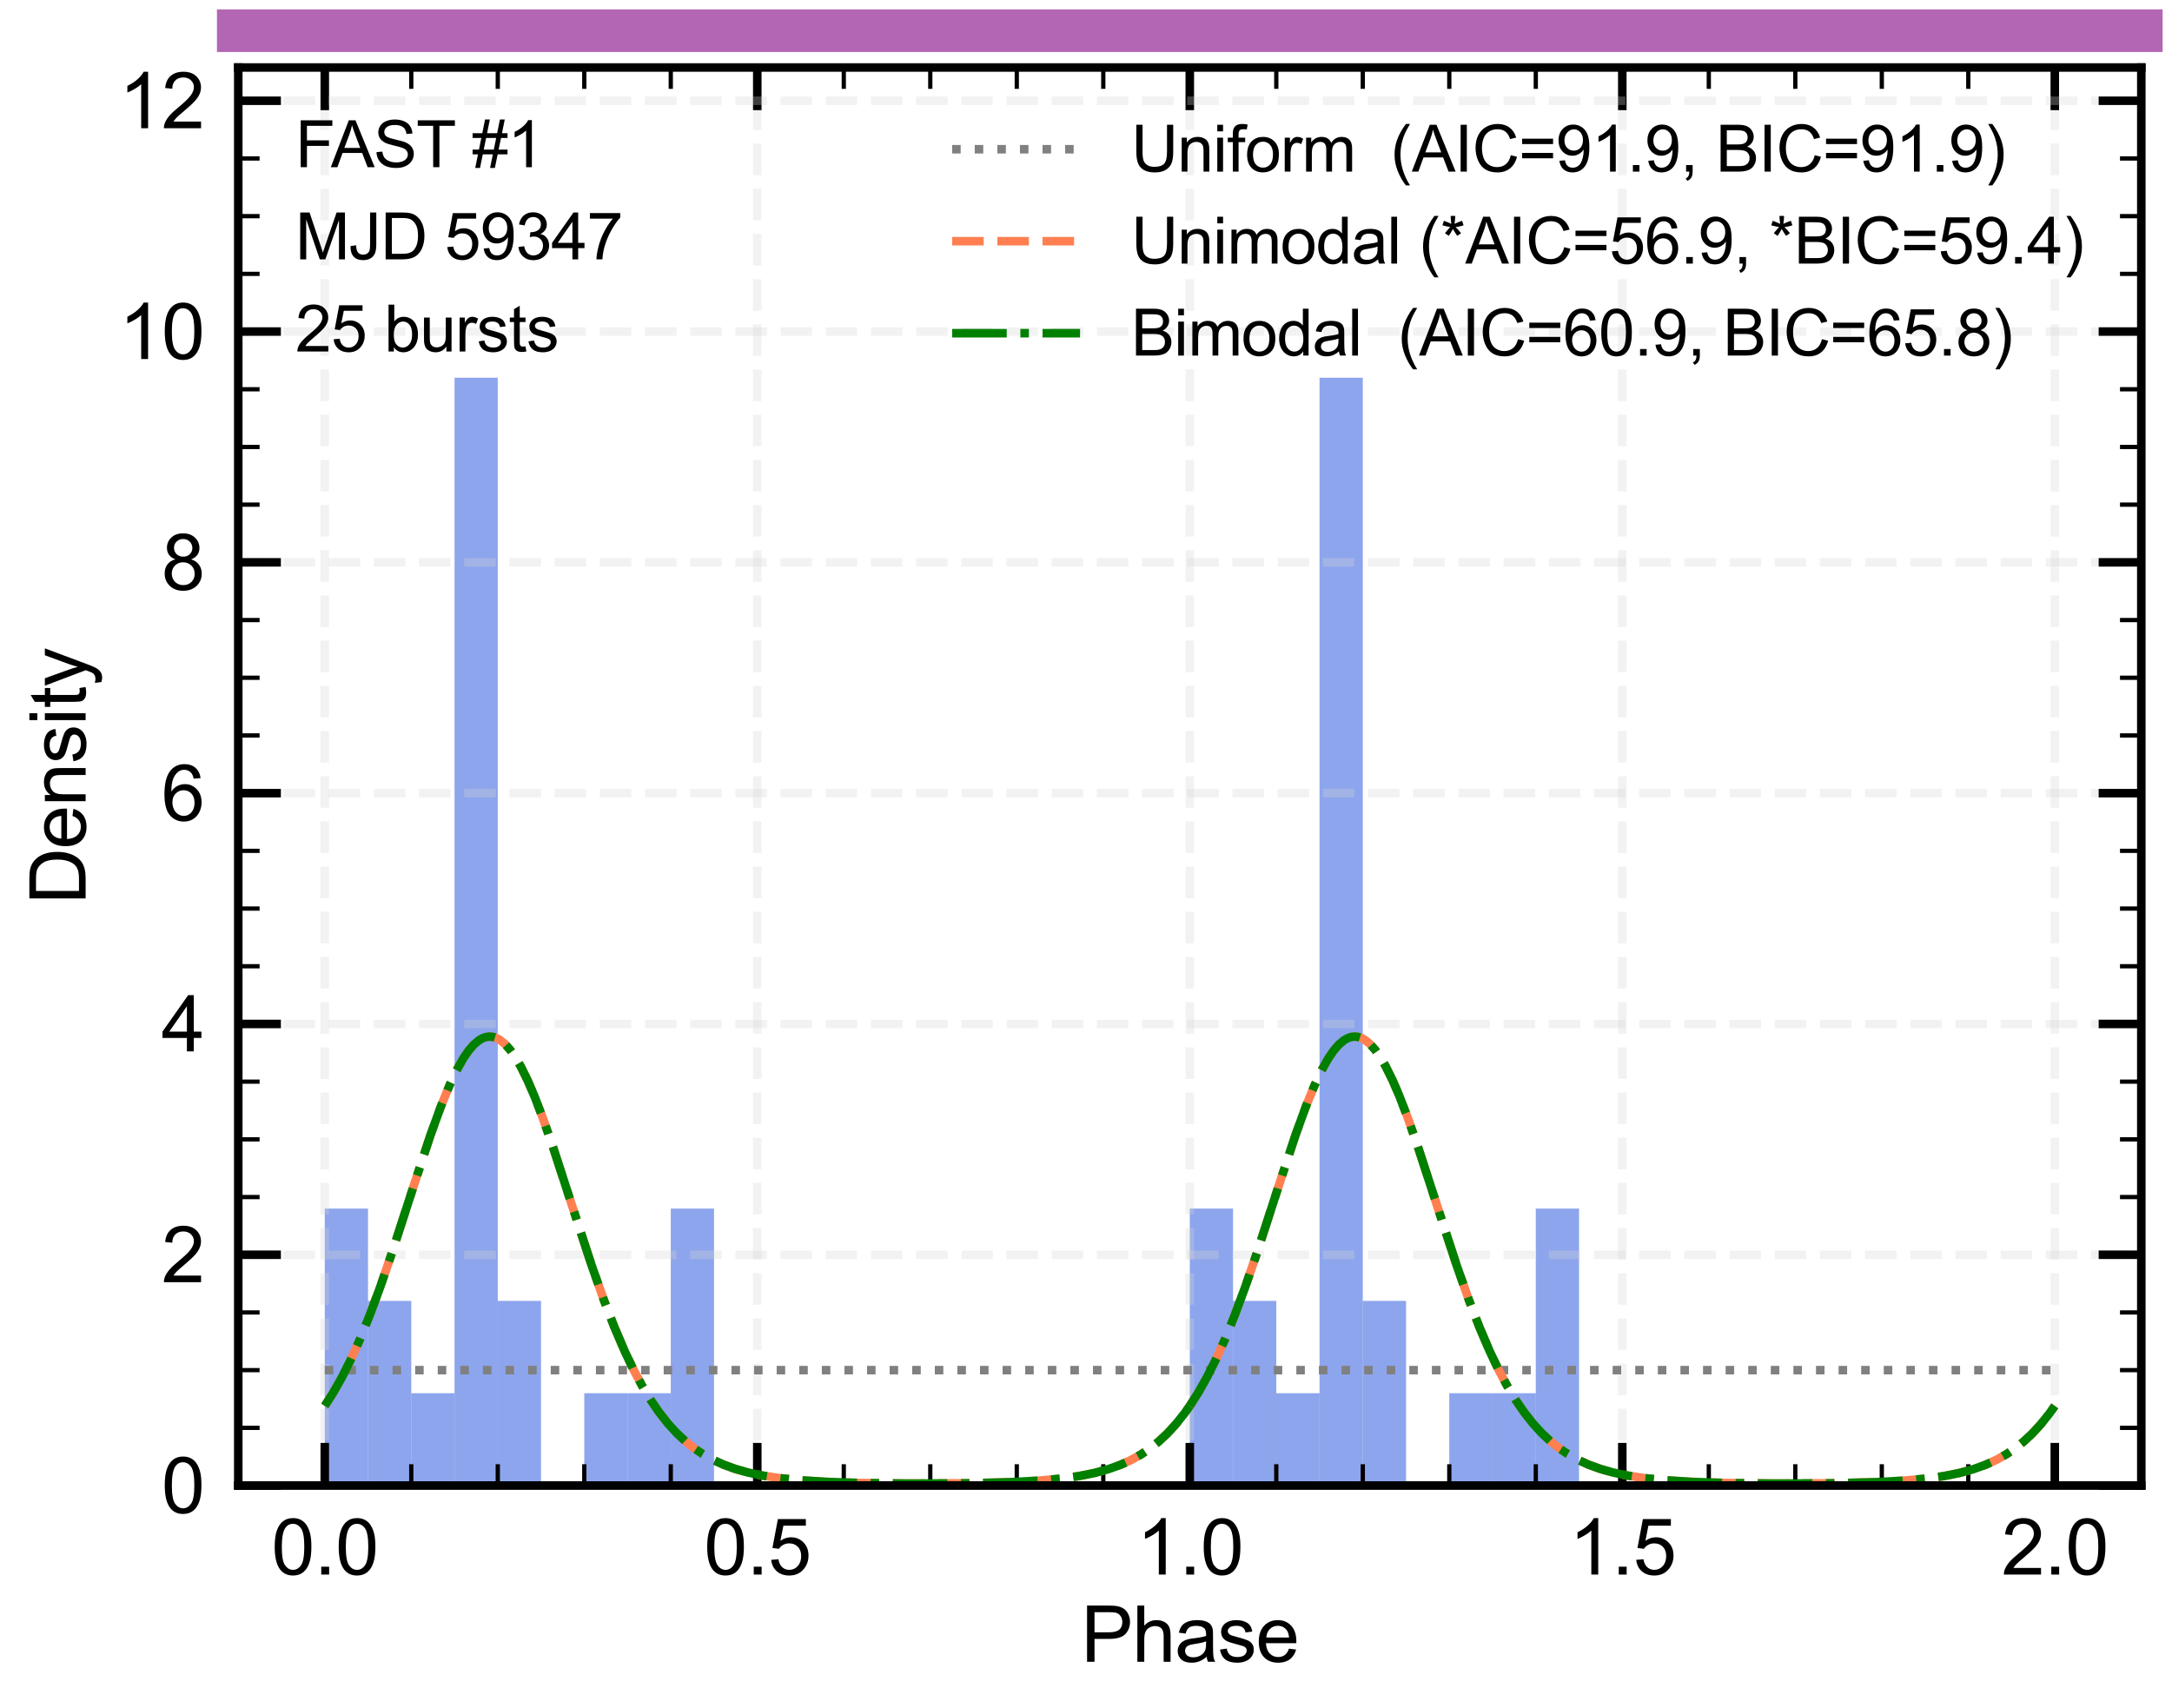 <?xml version="1.0" encoding="utf-8" standalone="no"?>
<!DOCTYPE svg PUBLIC "-//W3C//DTD SVG 1.1//EN"
  "http://www.w3.org/Graphics/SVG/1.1/DTD/svg11.dtd">
<svg xmlns:xlink="http://www.w3.org/1999/xlink" width="509.492pt" height="400.603pt" viewBox="0 0 509.492 400.603" xmlns="http://www.w3.org/2000/svg" version="1.1">
 <defs>
  <style type="text/css">*{stroke-linejoin: round; stroke-linecap: butt}</style>
 </defs>
 <g id="figure_1">
  <g id="patch_1">
   <path d="M 0 400.603 
L 509.492 400.603 
L 509.492 0 
L 0 0 
z
" style="fill: #ffffff"/>
  </g>
  <g id="axes_1">
   <g id="patch_2">
    <path d="M 55.892 348.48 
L 502.292 348.48 
L 502.292 15.84 
L 55.892 15.84 
z
" style="fill: #ffffff"/>
   </g>
   <g id="patch_3">
    <path d="M 76.183 348.48 
L 86.328 348.48 
L 86.328 283.511 
L 76.183 283.511 
z
" clip-path="url(#pc18c401901)" style="fill: #4169e1; opacity: 0.6"/>
   </g>
   <g id="patch_4">
    <path d="M 86.328 348.48 
L 96.474 348.48 
L 96.474 305.168 
L 86.328 305.168 
z
" clip-path="url(#pc18c401901)" style="fill: #4169e1; opacity: 0.6"/>
   </g>
   <g id="patch_5">
    <path d="M 96.474 348.48 
L 106.619 348.48 
L 106.619 326.824 
L 96.474 326.824 
z
" clip-path="url(#pc18c401901)" style="fill: #4169e1; opacity: 0.6"/>
   </g>
   <g id="patch_6">
    <path d="M 106.619 348.48 
L 116.765 348.48 
L 116.765 88.605 
L 106.619 88.605 
z
" clip-path="url(#pc18c401901)" style="fill: #4169e1; opacity: 0.6"/>
   </g>
   <g id="patch_7">
    <path d="M 116.765 348.48 
L 126.91 348.48 
L 126.91 305.168 
L 116.765 305.168 
z
" clip-path="url(#pc18c401901)" style="fill: #4169e1; opacity: 0.6"/>
   </g>
   <g id="patch_8">
    <path d="M 126.91 348.48 
L 137.056 348.48 
L 137.056 348.48 
L 126.91 348.48 
z
" clip-path="url(#pc18c401901)" style="fill: #4169e1; opacity: 0.6"/>
   </g>
   <g id="patch_9">
    <path d="M 137.056 348.48 
L 147.201 348.48 
L 147.201 326.824 
L 137.056 326.824 
z
" clip-path="url(#pc18c401901)" style="fill: #4169e1; opacity: 0.6"/>
   </g>
   <g id="patch_10">
    <path d="M 147.201 348.48 
L 157.346 348.48 
L 157.346 326.824 
L 147.201 326.824 
z
" clip-path="url(#pc18c401901)" style="fill: #4169e1; opacity: 0.6"/>
   </g>
   <g id="patch_11">
    <path d="M 157.346 348.48 
L 167.492 348.48 
L 167.492 283.511 
L 157.346 283.511 
z
" clip-path="url(#pc18c401901)" style="fill: #4169e1; opacity: 0.6"/>
   </g>
   <g id="patch_12">
    <path d="M 167.492 348.48 
L 177.637 348.48 
L 177.637 348.48 
L 167.492 348.48 
z
" clip-path="url(#pc18c401901)" style="fill: #4169e1; opacity: 0.6"/>
   </g>
   <g id="patch_13">
    <path d="M 177.637 348.48 
L 187.783 348.48 
L 187.783 348.48 
L 177.637 348.48 
z
" clip-path="url(#pc18c401901)" style="fill: #4169e1; opacity: 0.6"/>
   </g>
   <g id="patch_14">
    <path d="M 187.783 348.48 
L 197.928 348.48 
L 197.928 348.48 
L 187.783 348.48 
z
" clip-path="url(#pc18c401901)" style="fill: #4169e1; opacity: 0.6"/>
   </g>
   <g id="patch_15">
    <path d="M 197.928 348.48 
L 208.074 348.48 
L 208.074 348.48 
L 197.928 348.48 
z
" clip-path="url(#pc18c401901)" style="fill: #4169e1; opacity: 0.6"/>
   </g>
   <g id="patch_16">
    <path d="M 208.074 348.48 
L 218.219 348.48 
L 218.219 348.48 
L 208.074 348.48 
z
" clip-path="url(#pc18c401901)" style="fill: #4169e1; opacity: 0.6"/>
   </g>
   <g id="patch_17">
    <path d="M 218.219 348.48 
L 228.365 348.48 
L 228.365 348.48 
L 218.219 348.48 
z
" clip-path="url(#pc18c401901)" style="fill: #4169e1; opacity: 0.6"/>
   </g>
   <g id="patch_18">
    <path d="M 228.365 348.48 
L 238.51 348.48 
L 238.51 348.48 
L 228.365 348.48 
z
" clip-path="url(#pc18c401901)" style="fill: #4169e1; opacity: 0.6"/>
   </g>
   <g id="patch_19">
    <path d="M 238.51 348.48 
L 248.656 348.48 
L 248.656 348.48 
L 238.51 348.48 
z
" clip-path="url(#pc18c401901)" style="fill: #4169e1; opacity: 0.6"/>
   </g>
   <g id="patch_20">
    <path d="M 248.656 348.48 
L 258.801 348.48 
L 258.801 348.48 
L 248.656 348.48 
z
" clip-path="url(#pc18c401901)" style="fill: #4169e1; opacity: 0.6"/>
   </g>
   <g id="patch_21">
    <path d="M 258.801 348.48 
L 268.946 348.48 
L 268.946 348.48 
L 258.801 348.48 
z
" clip-path="url(#pc18c401901)" style="fill: #4169e1; opacity: 0.6"/>
   </g>
   <g id="patch_22">
    <path d="M 268.946 348.48 
L 279.092 348.48 
L 279.092 348.48 
L 268.946 348.48 
z
" clip-path="url(#pc18c401901)" style="fill: #4169e1; opacity: 0.6"/>
   </g>
   <g id="patch_23">
    <path d="M 279.092 348.48 
L 289.237 348.48 
L 289.237 283.511 
L 279.092 283.511 
z
" clip-path="url(#pc18c401901)" style="fill: #4169e1; opacity: 0.6"/>
   </g>
   <g id="patch_24">
    <path d="M 289.237 348.48 
L 299.383 348.48 
L 299.383 305.168 
L 289.237 305.168 
z
" clip-path="url(#pc18c401901)" style="fill: #4169e1; opacity: 0.6"/>
   </g>
   <g id="patch_25">
    <path d="M 299.383 348.48 
L 309.528 348.48 
L 309.528 326.824 
L 299.383 326.824 
z
" clip-path="url(#pc18c401901)" style="fill: #4169e1; opacity: 0.6"/>
   </g>
   <g id="patch_26">
    <path d="M 309.528 348.48 
L 319.674 348.48 
L 319.674 88.605 
L 309.528 88.605 
z
" clip-path="url(#pc18c401901)" style="fill: #4169e1; opacity: 0.6"/>
   </g>
   <g id="patch_27">
    <path d="M 319.674 348.48 
L 329.819 348.48 
L 329.819 305.168 
L 319.674 305.168 
z
" clip-path="url(#pc18c401901)" style="fill: #4169e1; opacity: 0.6"/>
   </g>
   <g id="patch_28">
    <path d="M 329.819 348.48 
L 339.965 348.48 
L 339.965 348.48 
L 329.819 348.48 
z
" clip-path="url(#pc18c401901)" style="fill: #4169e1; opacity: 0.6"/>
   </g>
   <g id="patch_29">
    <path d="M 339.965 348.48 
L 350.11 348.48 
L 350.11 326.824 
L 339.965 326.824 
z
" clip-path="url(#pc18c401901)" style="fill: #4169e1; opacity: 0.6"/>
   </g>
   <g id="patch_30">
    <path d="M 350.11 348.48 
L 360.256 348.48 
L 360.256 326.824 
L 350.11 326.824 
z
" clip-path="url(#pc18c401901)" style="fill: #4169e1; opacity: 0.6"/>
   </g>
   <g id="patch_31">
    <path d="M 360.256 348.48 
L 370.401 348.48 
L 370.401 283.511 
L 360.256 283.511 
z
" clip-path="url(#pc18c401901)" style="fill: #4169e1; opacity: 0.6"/>
   </g>
   <g id="patch_32">
    <path d="M 370.401 348.48 
L 380.546 348.48 
L 380.546 348.48 
L 370.401 348.48 
z
" clip-path="url(#pc18c401901)" style="fill: #4169e1; opacity: 0.6"/>
   </g>
   <g id="patch_33">
    <path d="M 380.546 348.48 
L 390.692 348.48 
L 390.692 348.48 
L 380.546 348.48 
z
" clip-path="url(#pc18c401901)" style="fill: #4169e1; opacity: 0.6"/>
   </g>
   <g id="patch_34">
    <path d="M 390.692 348.48 
L 400.837 348.48 
L 400.837 348.48 
L 390.692 348.48 
z
" clip-path="url(#pc18c401901)" style="fill: #4169e1; opacity: 0.6"/>
   </g>
   <g id="patch_35">
    <path d="M 400.837 348.48 
L 410.983 348.48 
L 410.983 348.48 
L 400.837 348.48 
z
" clip-path="url(#pc18c401901)" style="fill: #4169e1; opacity: 0.6"/>
   </g>
   <g id="patch_36">
    <path d="M 410.983 348.48 
L 421.128 348.48 
L 421.128 348.48 
L 410.983 348.48 
z
" clip-path="url(#pc18c401901)" style="fill: #4169e1; opacity: 0.6"/>
   </g>
   <g id="patch_37">
    <path d="M 421.128 348.48 
L 431.274 348.48 
L 431.274 348.48 
L 421.128 348.48 
z
" clip-path="url(#pc18c401901)" style="fill: #4169e1; opacity: 0.6"/>
   </g>
   <g id="patch_38">
    <path d="M 431.274 348.48 
L 441.419 348.48 
L 441.419 348.48 
L 431.274 348.48 
z
" clip-path="url(#pc18c401901)" style="fill: #4169e1; opacity: 0.6"/>
   </g>
   <g id="patch_39">
    <path d="M 441.419 348.48 
L 451.565 348.48 
L 451.565 348.48 
L 441.419 348.48 
z
" clip-path="url(#pc18c401901)" style="fill: #4169e1; opacity: 0.6"/>
   </g>
   <g id="patch_40">
    <path d="M 451.565 348.48 
L 461.71 348.48 
L 461.71 348.48 
L 451.565 348.48 
z
" clip-path="url(#pc18c401901)" style="fill: #4169e1; opacity: 0.6"/>
   </g>
   <g id="patch_41">
    <path d="M 461.71 348.48 
L 471.856 348.48 
L 471.856 348.48 
L 461.71 348.48 
z
" clip-path="url(#pc18c401901)" style="fill: #4169e1; opacity: 0.6"/>
   </g>
   <g id="patch_42">
    <path d="M 471.856 348.48 
L 482.001 348.48 
L 482.001 348.48 
L 471.856 348.48 
z
" clip-path="url(#pc18c401901)" style="fill: #4169e1; opacity: 0.6"/>
   </g>
   <g id="matplotlib.axis_1">
    <g id="xtick_1">
     <g id="line2d_1">
      <path d="M 76.183 348.48 
L 76.183 15.84 
" clip-path="url(#pc18c401901)" style="fill: none; stroke-dasharray: 7.4,3.2; stroke-dashoffset: 0; stroke: #d3d3d3; stroke-opacity: 0.3; stroke-width: 2"/>
     </g>
     <g id="line2d_2">
      <defs>
       <path id="m2f04db075c" d="M 0 0 
L 0 -10 
" style="stroke: #000000; stroke-width: 2"/>
      </defs>
      <g>
       <use xlink:href="#m2f04db075c" x="76.183" y="348.48" style="stroke: #000000; stroke-width: 2"/>
      </g>
     </g>
     <g id="line2d_3">
      <defs>
       <path id="mf1a4015c9d" d="M 0 0 
L 0 10 
" style="stroke: #000000; stroke-width: 2"/>
      </defs>
      <g>
       <use xlink:href="#mf1a4015c9d" x="76.183" y="15.84" style="stroke: #000000; stroke-width: 2"/>
      </g>
     </g>
     <g id="text_1">
      <!-- 0.0 -->
      <g transform="translate(63.673 369.364) scale(0.18 -0.18)">
       <defs>
        <path id="ArialMT-30" d="M 266 2259 
Q 266 3072 433 3567 
Q 600 4063 929 4331 
Q 1259 4600 1759 4600 
Q 2128 4600 2406 4451 
Q 2684 4303 2865 4023 
Q 3047 3744 3150 3342 
Q 3253 2941 3253 2259 
Q 3253 1453 3087 958 
Q 2922 463 2592 192 
Q 2263 -78 1759 -78 
Q 1097 -78 719 397 
Q 266 969 266 2259 
z
M 844 2259 
Q 844 1131 1108 757 
Q 1372 384 1759 384 
Q 2147 384 2411 759 
Q 2675 1134 2675 2259 
Q 2675 3391 2411 3762 
Q 2147 4134 1753 4134 
Q 1366 4134 1134 3806 
Q 844 3388 844 2259 
z
" transform="scale(0.016)"/>
        <path id="ArialMT-2e" d="M 581 0 
L 581 641 
L 1222 641 
L 1222 0 
L 581 0 
z
" transform="scale(0.016)"/>
       </defs>
       <use xlink:href="#ArialMT-30"/>
       <use xlink:href="#ArialMT-2e" x="55.615"/>
       <use xlink:href="#ArialMT-30" x="83.398"/>
      </g>
     </g>
    </g>
    <g id="xtick_2">
     <g id="line2d_4">
      <path d="M 177.637 348.48 
L 177.637 15.84 
" clip-path="url(#pc18c401901)" style="fill: none; stroke-dasharray: 7.4,3.2; stroke-dashoffset: 0; stroke: #d3d3d3; stroke-opacity: 0.3; stroke-width: 2"/>
     </g>
     <g id="line2d_5">
      <g>
       <use xlink:href="#m2f04db075c" x="177.637" y="348.48" style="stroke: #000000; stroke-width: 2"/>
      </g>
     </g>
     <g id="line2d_6">
      <g>
       <use xlink:href="#mf1a4015c9d" x="177.637" y="15.84" style="stroke: #000000; stroke-width: 2"/>
      </g>
     </g>
     <g id="text_2">
      <!-- 0.5 -->
      <g transform="translate(165.127 369.364) scale(0.18 -0.18)">
       <defs>
        <path id="ArialMT-35" d="M 266 1200 
L 856 1250 
Q 922 819 1161 601 
Q 1400 384 1738 384 
Q 2144 384 2425 690 
Q 2706 997 2706 1503 
Q 2706 1984 2436 2262 
Q 2166 2541 1728 2541 
Q 1456 2541 1237 2417 
Q 1019 2294 894 2097 
L 366 2166 
L 809 4519 
L 3088 4519 
L 3088 3981 
L 1259 3981 
L 1013 2750 
Q 1425 3038 1878 3038 
Q 2478 3038 2890 2622 
Q 3303 2206 3303 1553 
Q 3303 931 2941 478 
Q 2500 -78 1738 -78 
Q 1113 -78 717 272 
Q 322 622 266 1200 
z
" transform="scale(0.016)"/>
       </defs>
       <use xlink:href="#ArialMT-30"/>
       <use xlink:href="#ArialMT-2e" x="55.615"/>
       <use xlink:href="#ArialMT-35" x="83.398"/>
      </g>
     </g>
    </g>
    <g id="xtick_3">
     <g id="line2d_7">
      <path d="M 279.092 348.48 
L 279.092 15.84 
" clip-path="url(#pc18c401901)" style="fill: none; stroke-dasharray: 7.4,3.2; stroke-dashoffset: 0; stroke: #d3d3d3; stroke-opacity: 0.3; stroke-width: 2"/>
     </g>
     <g id="line2d_8">
      <g>
       <use xlink:href="#m2f04db075c" x="279.092" y="348.48" style="stroke: #000000; stroke-width: 2"/>
      </g>
     </g>
     <g id="line2d_9">
      <g>
       <use xlink:href="#mf1a4015c9d" x="279.092" y="15.84" style="stroke: #000000; stroke-width: 2"/>
      </g>
     </g>
     <g id="text_3">
      <!-- 1.0 -->
      <g transform="translate(266.582 369.364) scale(0.18 -0.18)">
       <defs>
        <path id="ArialMT-31" d="M 2384 0 
L 1822 0 
L 1822 3584 
Q 1619 3391 1289 3197 
Q 959 3003 697 2906 
L 697 3450 
Q 1169 3672 1522 3987 
Q 1875 4303 2022 4600 
L 2384 4600 
L 2384 0 
z
" transform="scale(0.016)"/>
       </defs>
       <use xlink:href="#ArialMT-31"/>
       <use xlink:href="#ArialMT-2e" x="55.615"/>
       <use xlink:href="#ArialMT-30" x="83.398"/>
      </g>
     </g>
    </g>
    <g id="xtick_4">
     <g id="line2d_10">
      <path d="M 380.546 348.48 
L 380.546 15.84 
" clip-path="url(#pc18c401901)" style="fill: none; stroke-dasharray: 7.4,3.2; stroke-dashoffset: 0; stroke: #d3d3d3; stroke-opacity: 0.3; stroke-width: 2"/>
     </g>
     <g id="line2d_11">
      <g>
       <use xlink:href="#m2f04db075c" x="380.546" y="348.48" style="stroke: #000000; stroke-width: 2"/>
      </g>
     </g>
     <g id="line2d_12">
      <g>
       <use xlink:href="#mf1a4015c9d" x="380.546" y="15.84" style="stroke: #000000; stroke-width: 2"/>
      </g>
     </g>
     <g id="text_4">
      <!-- 1.5 -->
      <g transform="translate(368.036 369.364) scale(0.18 -0.18)">
       <use xlink:href="#ArialMT-31"/>
       <use xlink:href="#ArialMT-2e" x="55.615"/>
       <use xlink:href="#ArialMT-35" x="83.398"/>
      </g>
     </g>
    </g>
    <g id="xtick_5">
     <g id="line2d_13">
      <path d="M 482.001 348.48 
L 482.001 15.84 
" clip-path="url(#pc18c401901)" style="fill: none; stroke-dasharray: 7.4,3.2; stroke-dashoffset: 0; stroke: #d3d3d3; stroke-opacity: 0.3; stroke-width: 2"/>
     </g>
     <g id="line2d_14">
      <g>
       <use xlink:href="#m2f04db075c" x="482.001" y="348.48" style="stroke: #000000; stroke-width: 2"/>
      </g>
     </g>
     <g id="line2d_15">
      <g>
       <use xlink:href="#mf1a4015c9d" x="482.001" y="15.84" style="stroke: #000000; stroke-width: 2"/>
      </g>
     </g>
     <g id="text_5">
      <!-- 2.0 -->
      <g transform="translate(469.491 369.364) scale(0.18 -0.18)">
       <defs>
        <path id="ArialMT-32" d="M 3222 541 
L 3222 0 
L 194 0 
Q 188 203 259 391 
Q 375 700 629 1000 
Q 884 1300 1366 1694 
Q 2113 2306 2375 2664 
Q 2638 3022 2638 3341 
Q 2638 3675 2398 3904 
Q 2159 4134 1775 4134 
Q 1369 4134 1125 3890 
Q 881 3647 878 3216 
L 300 3275 
Q 359 3922 746 4261 
Q 1134 4600 1788 4600 
Q 2447 4600 2831 4234 
Q 3216 3869 3216 3328 
Q 3216 3053 3103 2787 
Q 2991 2522 2730 2228 
Q 2469 1934 1863 1422 
Q 1356 997 1212 845 
Q 1069 694 975 541 
L 3222 541 
z
" transform="scale(0.016)"/>
       </defs>
       <use xlink:href="#ArialMT-32"/>
       <use xlink:href="#ArialMT-2e" x="55.615"/>
       <use xlink:href="#ArialMT-30" x="83.398"/>
      </g>
     </g>
    </g>
    <g id="xtick_6">
     <g id="line2d_16">
      <defs>
       <path id="md9e702b769" d="M 0 0 
L 0 -5 
" style="stroke: #000000"/>
      </defs>
      <g>
       <use xlink:href="#md9e702b769" x="55.892" y="348.48" style="stroke: #000000"/>
      </g>
     </g>
     <g id="line2d_17">
      <defs>
       <path id="md2f4b92b33" d="M 0 0 
L 0 5 
" style="stroke: #000000"/>
      </defs>
      <g>
       <use xlink:href="#md2f4b92b33" x="55.892" y="15.84" style="stroke: #000000"/>
      </g>
     </g>
    </g>
    <g id="xtick_7">
     <g id="line2d_18">
      <g>
       <use xlink:href="#md9e702b769" x="96.474" y="348.48" style="stroke: #000000"/>
      </g>
     </g>
     <g id="line2d_19">
      <g>
       <use xlink:href="#md2f4b92b33" x="96.474" y="15.84" style="stroke: #000000"/>
      </g>
     </g>
    </g>
    <g id="xtick_8">
     <g id="line2d_20">
      <g>
       <use xlink:href="#md9e702b769" x="116.765" y="348.48" style="stroke: #000000"/>
      </g>
     </g>
     <g id="line2d_21">
      <g>
       <use xlink:href="#md2f4b92b33" x="116.765" y="15.84" style="stroke: #000000"/>
      </g>
     </g>
    </g>
    <g id="xtick_9">
     <g id="line2d_22">
      <g>
       <use xlink:href="#md9e702b769" x="137.056" y="348.48" style="stroke: #000000"/>
      </g>
     </g>
     <g id="line2d_23">
      <g>
       <use xlink:href="#md2f4b92b33" x="137.056" y="15.84" style="stroke: #000000"/>
      </g>
     </g>
    </g>
    <g id="xtick_10">
     <g id="line2d_24">
      <g>
       <use xlink:href="#md9e702b769" x="157.346" y="348.48" style="stroke: #000000"/>
      </g>
     </g>
     <g id="line2d_25">
      <g>
       <use xlink:href="#md2f4b92b33" x="157.346" y="15.84" style="stroke: #000000"/>
      </g>
     </g>
    </g>
    <g id="xtick_11">
     <g id="line2d_26">
      <g>
       <use xlink:href="#md9e702b769" x="197.928" y="348.48" style="stroke: #000000"/>
      </g>
     </g>
     <g id="line2d_27">
      <g>
       <use xlink:href="#md2f4b92b33" x="197.928" y="15.84" style="stroke: #000000"/>
      </g>
     </g>
    </g>
    <g id="xtick_12">
     <g id="line2d_28">
      <g>
       <use xlink:href="#md9e702b769" x="218.219" y="348.48" style="stroke: #000000"/>
      </g>
     </g>
     <g id="line2d_29">
      <g>
       <use xlink:href="#md2f4b92b33" x="218.219" y="15.84" style="stroke: #000000"/>
      </g>
     </g>
    </g>
    <g id="xtick_13">
     <g id="line2d_30">
      <g>
       <use xlink:href="#md9e702b769" x="238.51" y="348.48" style="stroke: #000000"/>
      </g>
     </g>
     <g id="line2d_31">
      <g>
       <use xlink:href="#md2f4b92b33" x="238.51" y="15.84" style="stroke: #000000"/>
      </g>
     </g>
    </g>
    <g id="xtick_14">
     <g id="line2d_32">
      <g>
       <use xlink:href="#md9e702b769" x="258.801" y="348.48" style="stroke: #000000"/>
      </g>
     </g>
     <g id="line2d_33">
      <g>
       <use xlink:href="#md2f4b92b33" x="258.801" y="15.84" style="stroke: #000000"/>
      </g>
     </g>
    </g>
    <g id="xtick_15">
     <g id="line2d_34">
      <g>
       <use xlink:href="#md9e702b769" x="299.383" y="348.48" style="stroke: #000000"/>
      </g>
     </g>
     <g id="line2d_35">
      <g>
       <use xlink:href="#md2f4b92b33" x="299.383" y="15.84" style="stroke: #000000"/>
      </g>
     </g>
    </g>
    <g id="xtick_16">
     <g id="line2d_36">
      <g>
       <use xlink:href="#md9e702b769" x="319.674" y="348.48" style="stroke: #000000"/>
      </g>
     </g>
     <g id="line2d_37">
      <g>
       <use xlink:href="#md2f4b92b33" x="319.674" y="15.84" style="stroke: #000000"/>
      </g>
     </g>
    </g>
    <g id="xtick_17">
     <g id="line2d_38">
      <g>
       <use xlink:href="#md9e702b769" x="339.965" y="348.48" style="stroke: #000000"/>
      </g>
     </g>
     <g id="line2d_39">
      <g>
       <use xlink:href="#md2f4b92b33" x="339.965" y="15.84" style="stroke: #000000"/>
      </g>
     </g>
    </g>
    <g id="xtick_18">
     <g id="line2d_40">
      <g>
       <use xlink:href="#md9e702b769" x="360.256" y="348.48" style="stroke: #000000"/>
      </g>
     </g>
     <g id="line2d_41">
      <g>
       <use xlink:href="#md2f4b92b33" x="360.256" y="15.84" style="stroke: #000000"/>
      </g>
     </g>
    </g>
    <g id="xtick_19">
     <g id="line2d_42">
      <g>
       <use xlink:href="#md9e702b769" x="400.837" y="348.48" style="stroke: #000000"/>
      </g>
     </g>
     <g id="line2d_43">
      <g>
       <use xlink:href="#md2f4b92b33" x="400.837" y="15.84" style="stroke: #000000"/>
      </g>
     </g>
    </g>
    <g id="xtick_20">
     <g id="line2d_44">
      <g>
       <use xlink:href="#md9e702b769" x="421.128" y="348.48" style="stroke: #000000"/>
      </g>
     </g>
     <g id="line2d_45">
      <g>
       <use xlink:href="#md2f4b92b33" x="421.128" y="15.84" style="stroke: #000000"/>
      </g>
     </g>
    </g>
    <g id="xtick_21">
     <g id="line2d_46">
      <g>
       <use xlink:href="#md9e702b769" x="441.419" y="348.48" style="stroke: #000000"/>
      </g>
     </g>
     <g id="line2d_47">
      <g>
       <use xlink:href="#md2f4b92b33" x="441.419" y="15.84" style="stroke: #000000"/>
      </g>
     </g>
    </g>
    <g id="xtick_22">
     <g id="line2d_48">
      <g>
       <use xlink:href="#md9e702b769" x="461.71" y="348.48" style="stroke: #000000"/>
      </g>
     </g>
     <g id="line2d_49">
      <g>
       <use xlink:href="#md2f4b92b33" x="461.71" y="15.84" style="stroke: #000000"/>
      </g>
     </g>
    </g>
    <g id="xtick_23">
     <g id="line2d_50">
      <g>
       <use xlink:href="#md9e702b769" x="502.292" y="348.48" style="stroke: #000000"/>
      </g>
     </g>
     <g id="line2d_51">
      <g>
       <use xlink:href="#md2f4b92b33" x="502.292" y="15.84" style="stroke: #000000"/>
      </g>
     </g>
    </g>
    <g id="text_6">
     <!-- Phase -->
     <g transform="translate(253.574 389.826) scale(0.18 -0.18)">
      <defs>
       <path id="ArialMT-50" d="M 494 0 
L 494 4581 
L 2222 4581 
Q 2678 4581 2919 4538 
Q 3256 4481 3484 4323 
Q 3713 4166 3852 3881 
Q 3991 3597 3991 3256 
Q 3991 2672 3619 2267 
Q 3247 1863 2275 1863 
L 1100 1863 
L 1100 0 
L 494 0 
z
M 1100 2403 
L 2284 2403 
Q 2872 2403 3119 2622 
Q 3366 2841 3366 3238 
Q 3366 3525 3220 3729 
Q 3075 3934 2838 4000 
Q 2684 4041 2272 4041 
L 1100 4041 
L 1100 2403 
z
" transform="scale(0.016)"/>
       <path id="ArialMT-68" d="M 422 0 
L 422 4581 
L 984 4581 
L 984 2938 
Q 1378 3394 1978 3394 
Q 2347 3394 2619 3248 
Q 2891 3103 3008 2847 
Q 3125 2591 3125 2103 
L 3125 0 
L 2563 0 
L 2563 2103 
Q 2563 2525 2380 2717 
Q 2197 2909 1863 2909 
Q 1613 2909 1392 2779 
Q 1172 2650 1078 2428 
Q 984 2206 984 1816 
L 984 0 
L 422 0 
z
" transform="scale(0.016)"/>
       <path id="ArialMT-61" d="M 2588 409 
Q 2275 144 1986 34 
Q 1697 -75 1366 -75 
Q 819 -75 525 192 
Q 231 459 231 875 
Q 231 1119 342 1320 
Q 453 1522 633 1644 
Q 813 1766 1038 1828 
Q 1203 1872 1538 1913 
Q 2219 1994 2541 2106 
Q 2544 2222 2544 2253 
Q 2544 2597 2384 2738 
Q 2169 2928 1744 2928 
Q 1347 2928 1158 2789 
Q 969 2650 878 2297 
L 328 2372 
Q 403 2725 575 2942 
Q 747 3159 1072 3276 
Q 1397 3394 1825 3394 
Q 2250 3394 2515 3294 
Q 2781 3194 2906 3042 
Q 3031 2891 3081 2659 
Q 3109 2516 3109 2141 
L 3109 1391 
Q 3109 606 3145 398 
Q 3181 191 3288 0 
L 2700 0 
Q 2613 175 2588 409 
z
M 2541 1666 
Q 2234 1541 1622 1453 
Q 1275 1403 1131 1340 
Q 988 1278 909 1158 
Q 831 1038 831 891 
Q 831 666 1001 516 
Q 1172 366 1500 366 
Q 1825 366 2078 508 
Q 2331 650 2450 897 
Q 2541 1088 2541 1459 
L 2541 1666 
z
" transform="scale(0.016)"/>
       <path id="ArialMT-73" d="M 197 991 
L 753 1078 
Q 800 744 1014 566 
Q 1228 388 1613 388 
Q 2000 388 2187 545 
Q 2375 703 2375 916 
Q 2375 1106 2209 1216 
Q 2094 1291 1634 1406 
Q 1016 1563 777 1677 
Q 538 1791 414 1992 
Q 291 2194 291 2438 
Q 291 2659 392 2848 
Q 494 3038 669 3163 
Q 800 3259 1026 3326 
Q 1253 3394 1513 3394 
Q 1903 3394 2198 3281 
Q 2494 3169 2634 2976 
Q 2775 2784 2828 2463 
L 2278 2388 
Q 2241 2644 2061 2787 
Q 1881 2931 1553 2931 
Q 1166 2931 1000 2803 
Q 834 2675 834 2503 
Q 834 2394 903 2306 
Q 972 2216 1119 2156 
Q 1203 2125 1616 2013 
Q 2213 1853 2448 1751 
Q 2684 1650 2818 1456 
Q 2953 1263 2953 975 
Q 2953 694 2789 445 
Q 2625 197 2315 61 
Q 2006 -75 1616 -75 
Q 969 -75 630 194 
Q 291 463 197 991 
z
" transform="scale(0.016)"/>
       <path id="ArialMT-65" d="M 2694 1069 
L 3275 997 
Q 3138 488 2766 206 
Q 2394 -75 1816 -75 
Q 1088 -75 661 373 
Q 234 822 234 1631 
Q 234 2469 665 2931 
Q 1097 3394 1784 3394 
Q 2450 3394 2872 2941 
Q 3294 2488 3294 1666 
Q 3294 1616 3291 1516 
L 816 1516 
Q 847 969 1125 678 
Q 1403 388 1819 388 
Q 2128 388 2347 550 
Q 2566 713 2694 1069 
z
M 847 1978 
L 2700 1978 
Q 2663 2397 2488 2606 
Q 2219 2931 1791 2931 
Q 1403 2931 1139 2672 
Q 875 2413 847 1978 
z
" transform="scale(0.016)"/>
      </defs>
      <use xlink:href="#ArialMT-50"/>
      <use xlink:href="#ArialMT-68" x="66.699"/>
      <use xlink:href="#ArialMT-61" x="122.314"/>
      <use xlink:href="#ArialMT-73" x="177.93"/>
      <use xlink:href="#ArialMT-65" x="227.93"/>
     </g>
    </g>
   </g>
   <g id="matplotlib.axis_2">
    <g id="ytick_1">
     <g id="line2d_52">
      <path d="M 55.892 348.48 
L 502.292 348.48 
" clip-path="url(#pc18c401901)" style="fill: none; stroke-dasharray: 7.4,3.2; stroke-dashoffset: 0; stroke: #d3d3d3; stroke-opacity: 0.3; stroke-width: 2"/>
     </g>
     <g id="line2d_53">
      <defs>
       <path id="m66dfceb77e" d="M 0 0 
L 10 0 
" style="stroke: #000000; stroke-width: 2"/>
      </defs>
      <g>
       <use xlink:href="#m66dfceb77e" x="55.892" y="348.48" style="stroke: #000000; stroke-width: 2"/>
      </g>
     </g>
     <g id="line2d_54">
      <defs>
       <path id="m2e61c8930c" d="M 0 0 
L -10 0 
" style="stroke: #000000; stroke-width: 2"/>
      </defs>
      <g>
       <use xlink:href="#m2e61c8930c" x="502.292" y="348.48" style="stroke: #000000; stroke-width: 2"/>
      </g>
     </g>
     <g id="text_7">
      <!-- 0 -->
      <g transform="translate(37.882 354.922) scale(0.18 -0.18)">
       <use xlink:href="#ArialMT-30"/>
      </g>
     </g>
    </g>
    <g id="ytick_2">
     <g id="line2d_55">
      <path d="M 55.892 294.339 
L 502.292 294.339 
" clip-path="url(#pc18c401901)" style="fill: none; stroke-dasharray: 7.4,3.2; stroke-dashoffset: 0; stroke: #d3d3d3; stroke-opacity: 0.3; stroke-width: 2"/>
     </g>
     <g id="line2d_56">
      <g>
       <use xlink:href="#m66dfceb77e" x="55.892" y="294.339" style="stroke: #000000; stroke-width: 2"/>
      </g>
     </g>
     <g id="line2d_57">
      <g>
       <use xlink:href="#m2e61c8930c" x="502.292" y="294.339" style="stroke: #000000; stroke-width: 2"/>
      </g>
     </g>
     <g id="text_8">
      <!-- 2 -->
      <g transform="translate(37.882 300.781) scale(0.18 -0.18)">
       <use xlink:href="#ArialMT-32"/>
      </g>
     </g>
    </g>
    <g id="ytick_3">
     <g id="line2d_58">
      <path d="M 55.892 240.199 
L 502.292 240.199 
" clip-path="url(#pc18c401901)" style="fill: none; stroke-dasharray: 7.4,3.2; stroke-dashoffset: 0; stroke: #d3d3d3; stroke-opacity: 0.3; stroke-width: 2"/>
     </g>
     <g id="line2d_59">
      <g>
       <use xlink:href="#m66dfceb77e" x="55.892" y="240.199" style="stroke: #000000; stroke-width: 2"/>
      </g>
     </g>
     <g id="line2d_60">
      <g>
       <use xlink:href="#m2e61c8930c" x="502.292" y="240.199" style="stroke: #000000; stroke-width: 2"/>
      </g>
     </g>
     <g id="text_9">
      <!-- 4 -->
      <g transform="translate(37.882 246.641) scale(0.18 -0.18)">
       <defs>
        <path id="ArialMT-34" d="M 2069 0 
L 2069 1097 
L 81 1097 
L 81 1613 
L 2172 4581 
L 2631 4581 
L 2631 1613 
L 3250 1613 
L 3250 1097 
L 2631 1097 
L 2631 0 
L 2069 0 
z
M 2069 1613 
L 2069 3678 
L 634 1613 
L 2069 1613 
z
" transform="scale(0.016)"/>
       </defs>
       <use xlink:href="#ArialMT-34"/>
      </g>
     </g>
    </g>
    <g id="ytick_4">
     <g id="line2d_61">
      <path d="M 55.892 186.058 
L 502.292 186.058 
" clip-path="url(#pc18c401901)" style="fill: none; stroke-dasharray: 7.4,3.2; stroke-dashoffset: 0; stroke: #d3d3d3; stroke-opacity: 0.3; stroke-width: 2"/>
     </g>
     <g id="line2d_62">
      <g>
       <use xlink:href="#m66dfceb77e" x="55.892" y="186.058" style="stroke: #000000; stroke-width: 2"/>
      </g>
     </g>
     <g id="line2d_63">
      <g>
       <use xlink:href="#m2e61c8930c" x="502.292" y="186.058" style="stroke: #000000; stroke-width: 2"/>
      </g>
     </g>
     <g id="text_10">
      <!-- 6 -->
      <g transform="translate(37.882 192.5) scale(0.18 -0.18)">
       <defs>
        <path id="ArialMT-36" d="M 3184 3459 
L 2625 3416 
Q 2550 3747 2413 3897 
Q 2184 4138 1850 4138 
Q 1581 4138 1378 3988 
Q 1113 3794 959 3422 
Q 806 3050 800 2363 
Q 1003 2672 1297 2822 
Q 1591 2972 1913 2972 
Q 2475 2972 2870 2558 
Q 3266 2144 3266 1488 
Q 3266 1056 3080 686 
Q 2894 316 2569 119 
Q 2244 -78 1831 -78 
Q 1128 -78 684 439 
Q 241 956 241 2144 
Q 241 3472 731 4075 
Q 1159 4600 1884 4600 
Q 2425 4600 2770 4297 
Q 3116 3994 3184 3459 
z
M 888 1484 
Q 888 1194 1011 928 
Q 1134 663 1356 523 
Q 1578 384 1822 384 
Q 2178 384 2434 671 
Q 2691 959 2691 1453 
Q 2691 1928 2437 2201 
Q 2184 2475 1800 2475 
Q 1419 2475 1153 2201 
Q 888 1928 888 1484 
z
" transform="scale(0.016)"/>
       </defs>
       <use xlink:href="#ArialMT-36"/>
      </g>
     </g>
    </g>
    <g id="ytick_5">
     <g id="line2d_64">
      <path d="M 55.892 131.917 
L 502.292 131.917 
" clip-path="url(#pc18c401901)" style="fill: none; stroke-dasharray: 7.4,3.2; stroke-dashoffset: 0; stroke: #d3d3d3; stroke-opacity: 0.3; stroke-width: 2"/>
     </g>
     <g id="line2d_65">
      <g>
       <use xlink:href="#m66dfceb77e" x="55.892" y="131.917" style="stroke: #000000; stroke-width: 2"/>
      </g>
     </g>
     <g id="line2d_66">
      <g>
       <use xlink:href="#m2e61c8930c" x="502.292" y="131.917" style="stroke: #000000; stroke-width: 2"/>
      </g>
     </g>
     <g id="text_11">
      <!-- 8 -->
      <g transform="translate(37.882 138.36) scale(0.18 -0.18)">
       <defs>
        <path id="ArialMT-38" d="M 1131 2484 
Q 781 2613 612 2850 
Q 444 3088 444 3419 
Q 444 3919 803 4259 
Q 1163 4600 1759 4600 
Q 2359 4600 2725 4251 
Q 3091 3903 3091 3403 
Q 3091 3084 2923 2848 
Q 2756 2613 2416 2484 
Q 2838 2347 3058 2040 
Q 3278 1734 3278 1309 
Q 3278 722 2862 322 
Q 2447 -78 1769 -78 
Q 1091 -78 675 323 
Q 259 725 259 1325 
Q 259 1772 486 2073 
Q 713 2375 1131 2484 
z
M 1019 3438 
Q 1019 3113 1228 2906 
Q 1438 2700 1772 2700 
Q 2097 2700 2305 2904 
Q 2513 3109 2513 3406 
Q 2513 3716 2298 3927 
Q 2084 4138 1766 4138 
Q 1444 4138 1231 3931 
Q 1019 3725 1019 3438 
z
M 838 1322 
Q 838 1081 952 856 
Q 1066 631 1291 507 
Q 1516 384 1775 384 
Q 2178 384 2440 643 
Q 2703 903 2703 1303 
Q 2703 1709 2433 1975 
Q 2163 2241 1756 2241 
Q 1359 2241 1098 1978 
Q 838 1716 838 1322 
z
" transform="scale(0.016)"/>
       </defs>
       <use xlink:href="#ArialMT-38"/>
      </g>
     </g>
    </g>
    <g id="ytick_6">
     <g id="line2d_67">
      <path d="M 55.892 77.777 
L 502.292 77.777 
" clip-path="url(#pc18c401901)" style="fill: none; stroke-dasharray: 7.4,3.2; stroke-dashoffset: 0; stroke: #d3d3d3; stroke-opacity: 0.3; stroke-width: 2"/>
     </g>
     <g id="line2d_68">
      <g>
       <use xlink:href="#m66dfceb77e" x="55.892" y="77.777" style="stroke: #000000; stroke-width: 2"/>
      </g>
     </g>
     <g id="line2d_69">
      <g>
       <use xlink:href="#m2e61c8930c" x="502.292" y="77.777" style="stroke: #000000; stroke-width: 2"/>
      </g>
     </g>
     <g id="text_12">
      <!-- 10 -->
      <g transform="translate(27.872 84.219) scale(0.18 -0.18)">
       <use xlink:href="#ArialMT-31"/>
       <use xlink:href="#ArialMT-30" x="55.615"/>
      </g>
     </g>
    </g>
    <g id="ytick_7">
     <g id="line2d_70">
      <path d="M 55.892 23.636 
L 502.292 23.636 
" clip-path="url(#pc18c401901)" style="fill: none; stroke-dasharray: 7.4,3.2; stroke-dashoffset: 0; stroke: #d3d3d3; stroke-opacity: 0.3; stroke-width: 2"/>
     </g>
     <g id="line2d_71">
      <g>
       <use xlink:href="#m66dfceb77e" x="55.892" y="23.636" style="stroke: #000000; stroke-width: 2"/>
      </g>
     </g>
     <g id="line2d_72">
      <g>
       <use xlink:href="#m2e61c8930c" x="502.292" y="23.636" style="stroke: #000000; stroke-width: 2"/>
      </g>
     </g>
     <g id="text_13">
      <!-- 12 -->
      <g transform="translate(27.872 30.078) scale(0.18 -0.18)">
       <use xlink:href="#ArialMT-31"/>
       <use xlink:href="#ArialMT-32" x="55.615"/>
      </g>
     </g>
    </g>
    <g id="ytick_8">
     <g id="line2d_73">
      <defs>
       <path id="m75ef7ab999" d="M 0 0 
L 5 0 
" style="stroke: #000000"/>
      </defs>
      <g>
       <use xlink:href="#m75ef7ab999" x="55.892" y="334.945" style="stroke: #000000"/>
      </g>
     </g>
     <g id="line2d_74">
      <defs>
       <path id="mb071c365a5" d="M 0 0 
L -5 0 
" style="stroke: #000000"/>
      </defs>
      <g>
       <use xlink:href="#mb071c365a5" x="502.292" y="334.945" style="stroke: #000000"/>
      </g>
     </g>
    </g>
    <g id="ytick_9">
     <g id="line2d_75">
      <g>
       <use xlink:href="#m75ef7ab999" x="55.892" y="321.41" style="stroke: #000000"/>
      </g>
     </g>
     <g id="line2d_76">
      <g>
       <use xlink:href="#mb071c365a5" x="502.292" y="321.41" style="stroke: #000000"/>
      </g>
     </g>
    </g>
    <g id="ytick_10">
     <g id="line2d_77">
      <g>
       <use xlink:href="#m75ef7ab999" x="55.892" y="307.875" style="stroke: #000000"/>
      </g>
     </g>
     <g id="line2d_78">
      <g>
       <use xlink:href="#mb071c365a5" x="502.292" y="307.875" style="stroke: #000000"/>
      </g>
     </g>
    </g>
    <g id="ytick_11">
     <g id="line2d_79">
      <g>
       <use xlink:href="#m75ef7ab999" x="55.892" y="280.804" style="stroke: #000000"/>
      </g>
     </g>
     <g id="line2d_80">
      <g>
       <use xlink:href="#mb071c365a5" x="502.292" y="280.804" style="stroke: #000000"/>
      </g>
     </g>
    </g>
    <g id="ytick_12">
     <g id="line2d_81">
      <g>
       <use xlink:href="#m75ef7ab999" x="55.892" y="267.269" style="stroke: #000000"/>
      </g>
     </g>
     <g id="line2d_82">
      <g>
       <use xlink:href="#mb071c365a5" x="502.292" y="267.269" style="stroke: #000000"/>
      </g>
     </g>
    </g>
    <g id="ytick_13">
     <g id="line2d_83">
      <g>
       <use xlink:href="#m75ef7ab999" x="55.892" y="253.734" style="stroke: #000000"/>
      </g>
     </g>
     <g id="line2d_84">
      <g>
       <use xlink:href="#mb071c365a5" x="502.292" y="253.734" style="stroke: #000000"/>
      </g>
     </g>
    </g>
    <g id="ytick_14">
     <g id="line2d_85">
      <g>
       <use xlink:href="#m75ef7ab999" x="55.892" y="226.664" style="stroke: #000000"/>
      </g>
     </g>
     <g id="line2d_86">
      <g>
       <use xlink:href="#mb071c365a5" x="502.292" y="226.664" style="stroke: #000000"/>
      </g>
     </g>
    </g>
    <g id="ytick_15">
     <g id="line2d_87">
      <g>
       <use xlink:href="#m75ef7ab999" x="55.892" y="213.128" style="stroke: #000000"/>
      </g>
     </g>
     <g id="line2d_88">
      <g>
       <use xlink:href="#mb071c365a5" x="502.292" y="213.128" style="stroke: #000000"/>
      </g>
     </g>
    </g>
    <g id="ytick_16">
     <g id="line2d_89">
      <g>
       <use xlink:href="#m75ef7ab999" x="55.892" y="199.593" style="stroke: #000000"/>
      </g>
     </g>
     <g id="line2d_90">
      <g>
       <use xlink:href="#mb071c365a5" x="502.292" y="199.593" style="stroke: #000000"/>
      </g>
     </g>
    </g>
    <g id="ytick_17">
     <g id="line2d_91">
      <g>
       <use xlink:href="#m75ef7ab999" x="55.892" y="172.523" style="stroke: #000000"/>
      </g>
     </g>
     <g id="line2d_92">
      <g>
       <use xlink:href="#mb071c365a5" x="502.292" y="172.523" style="stroke: #000000"/>
      </g>
     </g>
    </g>
    <g id="ytick_18">
     <g id="line2d_93">
      <g>
       <use xlink:href="#m75ef7ab999" x="55.892" y="158.988" style="stroke: #000000"/>
      </g>
     </g>
     <g id="line2d_94">
      <g>
       <use xlink:href="#mb071c365a5" x="502.292" y="158.988" style="stroke: #000000"/>
      </g>
     </g>
    </g>
    <g id="ytick_19">
     <g id="line2d_95">
      <g>
       <use xlink:href="#m75ef7ab999" x="55.892" y="145.453" style="stroke: #000000"/>
      </g>
     </g>
     <g id="line2d_96">
      <g>
       <use xlink:href="#mb071c365a5" x="502.292" y="145.453" style="stroke: #000000"/>
      </g>
     </g>
    </g>
    <g id="ytick_20">
     <g id="line2d_97">
      <g>
       <use xlink:href="#m75ef7ab999" x="55.892" y="118.382" style="stroke: #000000"/>
      </g>
     </g>
     <g id="line2d_98">
      <g>
       <use xlink:href="#mb071c365a5" x="502.292" y="118.382" style="stroke: #000000"/>
      </g>
     </g>
    </g>
    <g id="ytick_21">
     <g id="line2d_99">
      <g>
       <use xlink:href="#m75ef7ab999" x="55.892" y="104.847" style="stroke: #000000"/>
      </g>
     </g>
     <g id="line2d_100">
      <g>
       <use xlink:href="#mb071c365a5" x="502.292" y="104.847" style="stroke: #000000"/>
      </g>
     </g>
    </g>
    <g id="ytick_22">
     <g id="line2d_101">
      <g>
       <use xlink:href="#m75ef7ab999" x="55.892" y="91.312" style="stroke: #000000"/>
      </g>
     </g>
     <g id="line2d_102">
      <g>
       <use xlink:href="#mb071c365a5" x="502.292" y="91.312" style="stroke: #000000"/>
      </g>
     </g>
    </g>
    <g id="ytick_23">
     <g id="line2d_103">
      <g>
       <use xlink:href="#m75ef7ab999" x="55.892" y="64.242" style="stroke: #000000"/>
      </g>
     </g>
     <g id="line2d_104">
      <g>
       <use xlink:href="#mb071c365a5" x="502.292" y="64.242" style="stroke: #000000"/>
      </g>
     </g>
    </g>
    <g id="ytick_24">
     <g id="line2d_105">
      <g>
       <use xlink:href="#m75ef7ab999" x="55.892" y="50.707" style="stroke: #000000"/>
      </g>
     </g>
     <g id="line2d_106">
      <g>
       <use xlink:href="#mb071c365a5" x="502.292" y="50.707" style="stroke: #000000"/>
      </g>
     </g>
    </g>
    <g id="ytick_25">
     <g id="line2d_107">
      <g>
       <use xlink:href="#m75ef7ab999" x="55.892" y="37.171" style="stroke: #000000"/>
      </g>
     </g>
     <g id="line2d_108">
      <g>
       <use xlink:href="#mb071c365a5" x="502.292" y="37.171" style="stroke: #000000"/>
      </g>
     </g>
    </g>
    <g id="text_14">
     <!-- Density -->
     <g transform="translate(20.084 212.169) rotate(-90) scale(0.18 -0.18)">
      <defs>
       <path id="ArialMT-44" d="M 494 0 
L 494 4581 
L 2072 4581 
Q 2606 4581 2888 4516 
Q 3281 4425 3559 4188 
Q 3922 3881 4101 3404 
Q 4281 2928 4281 2316 
Q 4281 1794 4159 1391 
Q 4038 988 3847 723 
Q 3656 459 3429 307 
Q 3203 156 2883 78 
Q 2563 0 2147 0 
L 494 0 
z
M 1100 541 
L 2078 541 
Q 2531 541 2789 625 
Q 3047 709 3200 863 
Q 3416 1078 3536 1442 
Q 3656 1806 3656 2325 
Q 3656 3044 3420 3430 
Q 3184 3816 2847 3947 
Q 2603 4041 2063 4041 
L 1100 4041 
L 1100 541 
z
" transform="scale(0.016)"/>
       <path id="ArialMT-6e" d="M 422 0 
L 422 3319 
L 928 3319 
L 928 2847 
Q 1294 3394 1984 3394 
Q 2284 3394 2536 3286 
Q 2788 3178 2913 3003 
Q 3038 2828 3088 2588 
Q 3119 2431 3119 2041 
L 3119 0 
L 2556 0 
L 2556 2019 
Q 2556 2363 2490 2533 
Q 2425 2703 2258 2804 
Q 2091 2906 1866 2906 
Q 1506 2906 1245 2678 
Q 984 2450 984 1813 
L 984 0 
L 422 0 
z
" transform="scale(0.016)"/>
       <path id="ArialMT-69" d="M 425 3934 
L 425 4581 
L 988 4581 
L 988 3934 
L 425 3934 
z
M 425 0 
L 425 3319 
L 988 3319 
L 988 0 
L 425 0 
z
" transform="scale(0.016)"/>
       <path id="ArialMT-74" d="M 1650 503 
L 1731 6 
Q 1494 -44 1306 -44 
Q 1000 -44 831 53 
Q 663 150 594 308 
Q 525 466 525 972 
L 525 2881 
L 113 2881 
L 113 3319 
L 525 3319 
L 525 4141 
L 1084 4478 
L 1084 3319 
L 1650 3319 
L 1650 2881 
L 1084 2881 
L 1084 941 
Q 1084 700 1114 631 
Q 1144 563 1211 522 
Q 1278 481 1403 481 
Q 1497 481 1650 503 
z
" transform="scale(0.016)"/>
       <path id="ArialMT-79" d="M 397 -1278 
L 334 -750 
Q 519 -800 656 -800 
Q 844 -800 956 -737 
Q 1069 -675 1141 -563 
Q 1194 -478 1313 -144 
Q 1328 -97 1363 -6 
L 103 3319 
L 709 3319 
L 1400 1397 
Q 1534 1031 1641 628 
Q 1738 1016 1872 1384 
L 2581 3319 
L 3144 3319 
L 1881 -56 
Q 1678 -603 1566 -809 
Q 1416 -1088 1222 -1217 
Q 1028 -1347 759 -1347 
Q 597 -1347 397 -1278 
z
" transform="scale(0.016)"/>
      </defs>
      <use xlink:href="#ArialMT-44"/>
      <use xlink:href="#ArialMT-65" x="72.217"/>
      <use xlink:href="#ArialMT-6e" x="127.832"/>
      <use xlink:href="#ArialMT-73" x="183.447"/>
      <use xlink:href="#ArialMT-69" x="233.447"/>
      <use xlink:href="#ArialMT-74" x="255.664"/>
      <use xlink:href="#ArialMT-79" x="283.447"/>
     </g>
    </g>
   </g>
   <g id="line2d_109">
    <path d="M 76.183 321.41 
L 482.001 321.41 
" clip-path="url(#pc18c401901)" style="fill: none; stroke-dasharray: 2,3.3; stroke-dashoffset: 0; stroke: #808080; stroke-width: 2"/>
   </g>
   <g id="line2d_110">
    <path d="M 76.183 329.797 
L 78.216 326.611 
L 80.249 322.998 
L 82.282 318.942 
L 84.315 314.435 
L 86.755 308.446 
L 89.195 301.874 
L 92.041 293.592 
L 96.921 278.538 
L 100.987 266.242 
L 103.427 259.526 
L 105.46 254.561 
L 107.087 251.116 
L 108.713 248.218 
L 109.933 246.443 
L 111.153 245.034 
L 112.373 244.01 
L 113.186 243.547 
L 114 243.263 
L 114.813 243.161 
L 115.626 243.24 
L 116.439 243.5 
L 117.253 243.94 
L 118.472 244.931 
L 119.692 246.308 
L 120.912 248.053 
L 122.132 250.143 
L 123.759 253.424 
L 125.385 257.203 
L 127.418 262.509 
L 129.858 269.516 
L 133.924 282.011 
L 138.804 296.904 
L 141.65 304.946 
L 144.09 311.261 
L 146.53 316.963 
L 148.563 321.223 
L 150.596 325.035 
L 152.629 328.411 
L 154.663 331.373 
L 156.696 333.95 
L 158.729 336.175 
L 160.762 338.082 
L 162.795 339.709 
L 164.828 341.087 
L 167.268 342.461 
L 169.708 343.575 
L 172.554 344.607 
L 175.401 345.408 
L 178.654 346.104 
L 182.72 346.73 
L 187.6 347.231 
L 193.699 347.614 
L 201.832 347.883 
L 213.218 348.018 
L 226.636 347.956 
L 236.802 347.706 
L 243.715 347.333 
L 249.001 346.842 
L 253.067 346.266 
L 256.727 345.531 
L 259.98 344.64 
L 262.827 343.617 
L 265.266 342.513 
L 267.706 341.152 
L 269.739 339.785 
L 271.773 338.173 
L 273.806 336.28 
L 275.839 334.072 
L 277.872 331.514 
L 279.092 329.797 
L 279.092 329.797 
" clip-path="url(#pc18c401901)" style="fill: none; stroke-dasharray: 7.4,3.2; stroke-dashoffset: 0; stroke: #ff7f50; stroke-width: 2"/>
   </g>
   <g id="line2d_111">
    <path d="M 279.092 329.797 
L 281.125 326.611 
L 283.158 322.998 
L 285.191 318.942 
L 287.225 314.435 
L 289.664 308.446 
L 292.104 301.874 
L 294.951 293.592 
L 299.83 278.538 
L 303.896 266.242 
L 306.336 259.526 
L 308.369 254.561 
L 309.996 251.116 
L 311.622 248.218 
L 312.842 246.443 
L 314.062 245.034 
L 315.282 244.01 
L 316.095 243.547 
L 316.909 243.263 
L 317.722 243.161 
L 318.535 243.24 
L 319.348 243.5 
L 320.162 243.94 
L 321.382 244.931 
L 322.601 246.308 
L 323.821 248.053 
L 325.041 250.143 
L 326.668 253.424 
L 328.294 257.203 
L 330.327 262.509 
L 332.767 269.516 
L 336.834 282.011 
L 341.713 296.904 
L 344.56 304.946 
L 346.999 311.261 
L 349.439 316.963 
L 351.472 321.223 
L 353.505 325.035 
L 355.539 328.411 
L 357.572 331.373 
L 359.605 333.95 
L 361.638 336.175 
L 363.671 338.082 
L 365.704 339.709 
L 367.738 341.087 
L 370.177 342.461 
L 372.617 343.575 
L 375.464 344.607 
L 378.31 345.408 
L 381.563 346.104 
L 385.629 346.73 
L 390.509 347.231 
L 396.608 347.614 
L 404.741 347.883 
L 416.127 348.018 
L 429.546 347.956 
L 439.711 347.706 
L 446.624 347.333 
L 451.91 346.842 
L 455.977 346.266 
L 459.636 345.531 
L 462.889 344.64 
L 465.736 343.617 
L 468.175 342.513 
L 470.615 341.152 
L 472.648 339.785 
L 474.682 338.173 
L 476.715 336.28 
L 478.748 334.072 
L 480.781 331.514 
L 482.001 329.797 
L 482.001 329.797 
" clip-path="url(#pc18c401901)" style="fill: none; stroke-dasharray: 7.4,3.2; stroke-dashoffset: 0; stroke: #ff7f50; stroke-width: 2"/>
   </g>
   <g id="line2d_112">
    <path d="M 76.183 329.797 
L 78.216 326.611 
L 80.249 322.998 
L 82.282 318.941 
L 84.315 314.435 
L 86.755 308.446 
L 89.195 301.873 
L 92.041 293.592 
L 96.921 278.537 
L 100.987 266.242 
L 103.427 259.526 
L 105.46 254.561 
L 107.087 251.116 
L 108.713 248.218 
L 109.933 246.443 
L 111.153 245.034 
L 112.373 244.01 
L 113.186 243.547 
L 114 243.263 
L 114.813 243.161 
L 115.626 243.24 
L 116.439 243.5 
L 117.253 243.94 
L 118.472 244.931 
L 119.692 246.308 
L 120.912 248.053 
L 122.132 250.143 
L 123.759 253.424 
L 125.385 257.203 
L 127.418 262.509 
L 129.858 269.516 
L 133.924 282.012 
L 138.804 296.905 
L 141.65 304.947 
L 144.09 311.261 
L 146.53 316.963 
L 148.563 321.223 
L 150.596 325.035 
L 152.629 328.411 
L 154.663 331.373 
L 156.696 333.95 
L 158.729 336.175 
L 160.762 338.082 
L 162.795 339.709 
L 164.828 341.087 
L 167.268 342.461 
L 169.708 343.575 
L 172.554 344.607 
L 175.401 345.408 
L 178.654 346.104 
L 182.72 346.73 
L 187.6 347.231 
L 193.699 347.614 
L 201.832 347.883 
L 213.218 348.018 
L 226.636 347.956 
L 236.802 347.706 
L 243.715 347.333 
L 249.001 346.842 
L 253.067 346.266 
L 256.727 345.531 
L 259.98 344.64 
L 262.827 343.617 
L 265.266 342.513 
L 267.706 341.152 
L 269.739 339.785 
L 271.773 338.172 
L 273.806 336.28 
L 275.839 334.072 
L 277.872 331.514 
L 279.092 329.797 
L 279.092 329.797 
" clip-path="url(#pc18c401901)" style="fill: none; stroke-dasharray: 12.8,3.2,2,3.2; stroke-dashoffset: 0; stroke: #008000; stroke-width: 2"/>
   </g>
   <g id="line2d_113">
    <path d="M 279.092 329.797 
L 281.125 326.611 
L 283.158 322.998 
L 285.191 318.941 
L 287.225 314.435 
L 289.664 308.446 
L 292.104 301.873 
L 294.951 293.592 
L 299.83 278.537 
L 303.896 266.242 
L 306.336 259.526 
L 308.369 254.561 
L 309.996 251.116 
L 311.622 248.218 
L 312.842 246.443 
L 314.062 245.034 
L 315.282 244.01 
L 316.095 243.547 
L 316.909 243.263 
L 317.722 243.161 
L 318.535 243.24 
L 319.348 243.5 
L 320.162 243.94 
L 321.382 244.931 
L 322.601 246.308 
L 323.821 248.053 
L 325.041 250.143 
L 326.668 253.424 
L 328.294 257.203 
L 330.327 262.509 
L 332.767 269.516 
L 336.834 282.012 
L 341.713 296.905 
L 344.56 304.947 
L 346.999 311.261 
L 349.439 316.963 
L 351.472 321.223 
L 353.505 325.035 
L 355.539 328.411 
L 357.572 331.373 
L 359.605 333.95 
L 361.638 336.175 
L 363.671 338.082 
L 365.704 339.709 
L 367.738 341.087 
L 370.177 342.461 
L 372.617 343.575 
L 375.464 344.607 
L 378.31 345.408 
L 381.563 346.104 
L 385.629 346.73 
L 390.509 347.231 
L 396.608 347.614 
L 404.741 347.883 
L 416.127 348.018 
L 429.546 347.956 
L 439.711 347.706 
L 446.624 347.333 
L 451.91 346.842 
L 455.977 346.266 
L 459.636 345.531 
L 462.889 344.64 
L 465.736 343.617 
L 468.175 342.513 
L 470.615 341.152 
L 472.648 339.785 
L 474.682 338.172 
L 476.715 336.28 
L 478.748 334.072 
L 480.781 331.514 
L 482.001 329.797 
L 482.001 329.797 
" clip-path="url(#pc18c401901)" style="fill: none; stroke-dasharray: 12.8,3.2,2,3.2; stroke-dashoffset: 0; stroke: #008000; stroke-width: 2"/>
   </g>
   <g id="patch_43">
    <path d="M 55.892 348.48 
L 55.892 15.84 
" style="fill: none; stroke: #000000; stroke-width: 2; stroke-linejoin: miter; stroke-linecap: square"/>
   </g>
   <g id="patch_44">
    <path d="M 502.292 348.48 
L 502.292 15.84 
" style="fill: none; stroke: #000000; stroke-width: 2; stroke-linejoin: miter; stroke-linecap: square"/>
   </g>
   <g id="patch_45">
    <path d="M 55.892 348.48 
L 502.292 348.48 
" style="fill: none; stroke: #000000; stroke-width: 2; stroke-linejoin: miter; stroke-linecap: square"/>
   </g>
   <g id="patch_46">
    <path d="M 55.892 15.84 
L 502.292 15.84 
" style="fill: none; stroke: #000000; stroke-width: 2; stroke-linejoin: miter; stroke-linecap: square"/>
   </g>
   <g id="text_15">
    <!-- FAST #1 -->
    <g transform="translate(69.284 39.217) scale(0.15 -0.15)">
     <defs>
      <path id="ArialMT-46" d="M 525 0 
L 525 4581 
L 3616 4581 
L 3616 4041 
L 1131 4041 
L 1131 2622 
L 3281 2622 
L 3281 2081 
L 1131 2081 
L 1131 0 
L 525 0 
z
" transform="scale(0.016)"/>
      <path id="ArialMT-41" d="M -9 0 
L 1750 4581 
L 2403 4581 
L 4278 0 
L 3588 0 
L 3053 1388 
L 1138 1388 
L 634 0 
L -9 0 
z
M 1313 1881 
L 2866 1881 
L 2388 3150 
Q 2169 3728 2063 4100 
Q 1975 3659 1816 3225 
L 1313 1881 
z
" transform="scale(0.016)"/>
      <path id="ArialMT-53" d="M 288 1472 
L 859 1522 
Q 900 1178 1048 958 
Q 1197 738 1509 602 
Q 1822 466 2213 466 
Q 2559 466 2825 569 
Q 3091 672 3220 851 
Q 3350 1031 3350 1244 
Q 3350 1459 3225 1620 
Q 3100 1781 2813 1891 
Q 2628 1963 1997 2114 
Q 1366 2266 1113 2400 
Q 784 2572 623 2826 
Q 463 3081 463 3397 
Q 463 3744 659 4045 
Q 856 4347 1234 4503 
Q 1613 4659 2075 4659 
Q 2584 4659 2973 4495 
Q 3363 4331 3572 4012 
Q 3781 3694 3797 3291 
L 3216 3247 
Q 3169 3681 2898 3903 
Q 2628 4125 2100 4125 
Q 1550 4125 1298 3923 
Q 1047 3722 1047 3438 
Q 1047 3191 1225 3031 
Q 1400 2872 2139 2705 
Q 2878 2538 3153 2413 
Q 3553 2228 3743 1945 
Q 3934 1663 3934 1294 
Q 3934 928 3725 604 
Q 3516 281 3123 101 
Q 2731 -78 2241 -78 
Q 1619 -78 1198 103 
Q 778 284 539 648 
Q 300 1013 288 1472 
z
" transform="scale(0.016)"/>
      <path id="ArialMT-54" d="M 1659 0 
L 1659 4041 
L 150 4041 
L 150 4581 
L 3781 4581 
L 3781 4041 
L 2266 4041 
L 2266 0 
L 1659 0 
z
" transform="scale(0.016)"/>
      <path id="ArialMT-20" transform="scale(0.016)"/>
      <path id="ArialMT-23" d="M 322 -78 
L 594 1253 
L 66 1253 
L 66 1719 
L 688 1719 
L 919 2853 
L 66 2853 
L 66 3319 
L 1013 3319 
L 1284 4659 
L 1753 4659 
L 1481 3319 
L 2466 3319 
L 2738 4659 
L 3209 4659 
L 2938 3319 
L 3478 3319 
L 3478 2853 
L 2844 2853 
L 2609 1719 
L 3478 1719 
L 3478 1253 
L 2516 1253 
L 2244 -78 
L 1775 -78 
L 2044 1253 
L 1063 1253 
L 791 -78 
L 322 -78 
z
M 1156 1719 
L 2138 1719 
L 2372 2853 
L 1388 2853 
L 1156 1719 
z
" transform="scale(0.016)"/>
     </defs>
     <use xlink:href="#ArialMT-46"/>
     <use xlink:href="#ArialMT-41" x="55.584"/>
     <use xlink:href="#ArialMT-53" x="122.283"/>
     <use xlink:href="#ArialMT-54" x="188.982"/>
     <use xlink:href="#ArialMT-20" x="248.316"/>
     <use xlink:href="#ArialMT-23" x="276.1"/>
     <use xlink:href="#ArialMT-31" x="331.715"/>
    </g>
   </g>
   <g id="text_16">
    <!-- MJD 59347 -->
    <g transform="translate(69.284 60.839) scale(0.15 -0.15)">
     <defs>
      <path id="ArialMT-4d" d="M 475 0 
L 475 4581 
L 1388 4581 
L 2472 1338 
Q 2622 884 2691 659 
Q 2769 909 2934 1394 
L 4031 4581 
L 4847 4581 
L 4847 0 
L 4263 0 
L 4263 3834 
L 2931 0 
L 2384 0 
L 1059 3900 
L 1059 0 
L 475 0 
z
" transform="scale(0.016)"/>
      <path id="ArialMT-4a" d="M 184 1300 
L 731 1375 
Q 753 850 928 656 
Q 1103 463 1413 463 
Q 1641 463 1806 567 
Q 1972 672 2034 851 
Q 2097 1031 2097 1425 
L 2097 4581 
L 2703 4581 
L 2703 1459 
Q 2703 884 2564 568 
Q 2425 253 2123 87 
Q 1822 -78 1416 -78 
Q 813 -78 492 269 
Q 172 616 184 1300 
z
" transform="scale(0.016)"/>
      <path id="ArialMT-39" d="M 350 1059 
L 891 1109 
Q 959 728 1153 556 
Q 1347 384 1650 384 
Q 1909 384 2104 503 
Q 2300 622 2425 820 
Q 2550 1019 2634 1356 
Q 2719 1694 2719 2044 
Q 2719 2081 2716 2156 
Q 2547 1888 2255 1720 
Q 1963 1553 1622 1553 
Q 1053 1553 659 1965 
Q 266 2378 266 3053 
Q 266 3750 677 4175 
Q 1088 4600 1706 4600 
Q 2153 4600 2523 4359 
Q 2894 4119 3086 3673 
Q 3278 3228 3278 2384 
Q 3278 1506 3087 986 
Q 2897 466 2520 194 
Q 2144 -78 1638 -78 
Q 1100 -78 759 220 
Q 419 519 350 1059 
z
M 2653 3081 
Q 2653 3566 2395 3850 
Q 2138 4134 1775 4134 
Q 1400 4134 1122 3828 
Q 844 3522 844 3034 
Q 844 2597 1108 2323 
Q 1372 2050 1759 2050 
Q 2150 2050 2401 2323 
Q 2653 2597 2653 3081 
z
" transform="scale(0.016)"/>
      <path id="ArialMT-33" d="M 269 1209 
L 831 1284 
Q 928 806 1161 595 
Q 1394 384 1728 384 
Q 2125 384 2398 659 
Q 2672 934 2672 1341 
Q 2672 1728 2419 1979 
Q 2166 2231 1775 2231 
Q 1616 2231 1378 2169 
L 1441 2663 
Q 1497 2656 1531 2656 
Q 1891 2656 2178 2843 
Q 2466 3031 2466 3422 
Q 2466 3731 2256 3934 
Q 2047 4138 1716 4138 
Q 1388 4138 1169 3931 
Q 950 3725 888 3313 
L 325 3413 
Q 428 3978 793 4289 
Q 1159 4600 1703 4600 
Q 2078 4600 2393 4439 
Q 2709 4278 2876 4000 
Q 3044 3722 3044 3409 
Q 3044 3113 2884 2869 
Q 2725 2625 2413 2481 
Q 2819 2388 3044 2092 
Q 3269 1797 3269 1353 
Q 3269 753 2831 336 
Q 2394 -81 1725 -81 
Q 1122 -81 723 278 
Q 325 638 269 1209 
z
" transform="scale(0.016)"/>
      <path id="ArialMT-37" d="M 303 3981 
L 303 4522 
L 3269 4522 
L 3269 4084 
Q 2831 3619 2401 2847 
Q 1972 2075 1738 1259 
Q 1569 684 1522 0 
L 944 0 
Q 953 541 1156 1306 
Q 1359 2072 1739 2783 
Q 2119 3494 2547 3981 
L 303 3981 
z
" transform="scale(0.016)"/>
     </defs>
     <use xlink:href="#ArialMT-4d"/>
     <use xlink:href="#ArialMT-4a" x="83.301"/>
     <use xlink:href="#ArialMT-44" x="133.301"/>
     <use xlink:href="#ArialMT-20" x="205.518"/>
     <use xlink:href="#ArialMT-35" x="233.301"/>
     <use xlink:href="#ArialMT-39" x="288.916"/>
     <use xlink:href="#ArialMT-33" x="344.531"/>
     <use xlink:href="#ArialMT-34" x="400.146"/>
     <use xlink:href="#ArialMT-37" x="455.762"/>
    </g>
   </g>
   <g id="text_17">
    <!-- 25 bursts -->
    <g transform="translate(69.284 82.46) scale(0.15 -0.15)">
     <defs>
      <path id="ArialMT-62" d="M 941 0 
L 419 0 
L 419 4581 
L 981 4581 
L 981 2947 
Q 1338 3394 1891 3394 
Q 2197 3394 2470 3270 
Q 2744 3147 2920 2923 
Q 3097 2700 3197 2384 
Q 3297 2069 3297 1709 
Q 3297 856 2875 390 
Q 2453 -75 1863 -75 
Q 1275 -75 941 416 
L 941 0 
z
M 934 1684 
Q 934 1088 1097 822 
Q 1363 388 1816 388 
Q 2184 388 2453 708 
Q 2722 1028 2722 1663 
Q 2722 2313 2464 2622 
Q 2206 2931 1841 2931 
Q 1472 2931 1203 2611 
Q 934 2291 934 1684 
z
" transform="scale(0.016)"/>
      <path id="ArialMT-75" d="M 2597 0 
L 2597 488 
Q 2209 -75 1544 -75 
Q 1250 -75 995 37 
Q 741 150 617 320 
Q 494 491 444 738 
Q 409 903 409 1263 
L 409 3319 
L 972 3319 
L 972 1478 
Q 972 1038 1006 884 
Q 1059 663 1231 536 
Q 1403 409 1656 409 
Q 1909 409 2131 539 
Q 2353 669 2445 892 
Q 2538 1116 2538 1541 
L 2538 3319 
L 3100 3319 
L 3100 0 
L 2597 0 
z
" transform="scale(0.016)"/>
      <path id="ArialMT-72" d="M 416 0 
L 416 3319 
L 922 3319 
L 922 2816 
Q 1116 3169 1280 3281 
Q 1444 3394 1641 3394 
Q 1925 3394 2219 3213 
L 2025 2691 
Q 1819 2813 1613 2813 
Q 1428 2813 1281 2702 
Q 1134 2591 1072 2394 
Q 978 2094 978 1738 
L 978 0 
L 416 0 
z
" transform="scale(0.016)"/>
     </defs>
     <use xlink:href="#ArialMT-32"/>
     <use xlink:href="#ArialMT-35" x="55.615"/>
     <use xlink:href="#ArialMT-20" x="111.23"/>
     <use xlink:href="#ArialMT-62" x="139.014"/>
     <use xlink:href="#ArialMT-75" x="194.629"/>
     <use xlink:href="#ArialMT-72" x="250.244"/>
     <use xlink:href="#ArialMT-73" x="283.545"/>
     <use xlink:href="#ArialMT-74" x="333.545"/>
     <use xlink:href="#ArialMT-73" x="361.328"/>
    </g>
   </g>
   <g id="legend_1">
    <g id="line2d_114">
     <path d="M 223.35 35.01 
L 238.35 35.01 
L 253.35 35.01 
" style="fill: none; stroke-dasharray: 2,3.3; stroke-dashoffset: 0; stroke: #808080; stroke-width: 2"/>
    </g>
    <g id="text_18">
     <!-- Uniform  (AIC=91.9, BIC=91.9) -->
     <g transform="translate(265.35 40.26) scale(0.15 -0.15)">
      <defs>
       <path id="ArialMT-55" d="M 3500 4581 
L 4106 4581 
L 4106 1934 
Q 4106 1244 3950 837 
Q 3794 431 3386 176 
Q 2978 -78 2316 -78 
Q 1672 -78 1262 144 
Q 853 366 678 786 
Q 503 1206 503 1934 
L 503 4581 
L 1109 4581 
L 1109 1938 
Q 1109 1341 1220 1058 
Q 1331 775 1601 622 
Q 1872 469 2263 469 
Q 2931 469 3215 772 
Q 3500 1075 3500 1938 
L 3500 4581 
z
" transform="scale(0.016)"/>
       <path id="ArialMT-66" d="M 556 0 
L 556 2881 
L 59 2881 
L 59 3319 
L 556 3319 
L 556 3672 
Q 556 4006 616 4169 
Q 697 4388 901 4523 
Q 1106 4659 1475 4659 
Q 1713 4659 2000 4603 
L 1916 4113 
Q 1741 4144 1584 4144 
Q 1328 4144 1222 4034 
Q 1116 3925 1116 3625 
L 1116 3319 
L 1763 3319 
L 1763 2881 
L 1116 2881 
L 1116 0 
L 556 0 
z
" transform="scale(0.016)"/>
       <path id="ArialMT-6f" d="M 213 1659 
Q 213 2581 725 3025 
Q 1153 3394 1769 3394 
Q 2453 3394 2887 2945 
Q 3322 2497 3322 1706 
Q 3322 1066 3130 698 
Q 2938 331 2570 128 
Q 2203 -75 1769 -75 
Q 1072 -75 642 372 
Q 213 819 213 1659 
z
M 791 1659 
Q 791 1022 1069 705 
Q 1347 388 1769 388 
Q 2188 388 2466 706 
Q 2744 1025 2744 1678 
Q 2744 2294 2464 2611 
Q 2184 2928 1769 2928 
Q 1347 2928 1069 2612 
Q 791 2297 791 1659 
z
" transform="scale(0.016)"/>
       <path id="ArialMT-6d" d="M 422 0 
L 422 3319 
L 925 3319 
L 925 2853 
Q 1081 3097 1340 3245 
Q 1600 3394 1931 3394 
Q 2300 3394 2536 3241 
Q 2772 3088 2869 2813 
Q 3263 3394 3894 3394 
Q 4388 3394 4653 3120 
Q 4919 2847 4919 2278 
L 4919 0 
L 4359 0 
L 4359 2091 
Q 4359 2428 4304 2576 
Q 4250 2725 4106 2815 
Q 3963 2906 3769 2906 
Q 3419 2906 3187 2673 
Q 2956 2441 2956 1928 
L 2956 0 
L 2394 0 
L 2394 2156 
Q 2394 2531 2256 2718 
Q 2119 2906 1806 2906 
Q 1569 2906 1367 2781 
Q 1166 2656 1075 2415 
Q 984 2175 984 1722 
L 984 0 
L 422 0 
z
" transform="scale(0.016)"/>
       <path id="ArialMT-28" d="M 1497 -1347 
Q 1031 -759 709 28 
Q 388 816 388 1659 
Q 388 2403 628 3084 
Q 909 3875 1497 4659 
L 1900 4659 
Q 1522 4009 1400 3731 
Q 1209 3300 1100 2831 
Q 966 2247 966 1656 
Q 966 153 1900 -1347 
L 1497 -1347 
z
" transform="scale(0.016)"/>
       <path id="ArialMT-49" d="M 597 0 
L 597 4581 
L 1203 4581 
L 1203 0 
L 597 0 
z
" transform="scale(0.016)"/>
       <path id="ArialMT-43" d="M 3763 1606 
L 4369 1453 
Q 4178 706 3683 314 
Q 3188 -78 2472 -78 
Q 1731 -78 1267 223 
Q 803 525 561 1097 
Q 319 1669 319 2325 
Q 319 3041 592 3573 
Q 866 4106 1370 4382 
Q 1875 4659 2481 4659 
Q 3169 4659 3637 4309 
Q 4106 3959 4291 3325 
L 3694 3184 
Q 3534 3684 3231 3912 
Q 2928 4141 2469 4141 
Q 1941 4141 1586 3887 
Q 1231 3634 1087 3207 
Q 944 2781 944 2328 
Q 944 1744 1114 1308 
Q 1284 872 1643 656 
Q 2003 441 2422 441 
Q 2931 441 3284 734 
Q 3638 1028 3763 1606 
z
" transform="scale(0.016)"/>
       <path id="ArialMT-3d" d="M 3381 2694 
L 356 2694 
L 356 3219 
L 3381 3219 
L 3381 2694 
z
M 3381 1303 
L 356 1303 
L 356 1828 
L 3381 1828 
L 3381 1303 
z
" transform="scale(0.016)"/>
       <path id="ArialMT-2c" d="M 569 0 
L 569 641 
L 1209 641 
L 1209 0 
Q 1209 -353 1084 -570 
Q 959 -788 688 -906 
L 531 -666 
Q 709 -588 793 -436 
Q 878 -284 888 0 
L 569 0 
z
" transform="scale(0.016)"/>
       <path id="ArialMT-42" d="M 469 0 
L 469 4581 
L 2188 4581 
Q 2713 4581 3030 4442 
Q 3347 4303 3526 4014 
Q 3706 3725 3706 3409 
Q 3706 3116 3547 2856 
Q 3388 2597 3066 2438 
Q 3481 2316 3704 2022 
Q 3928 1728 3928 1328 
Q 3928 1006 3792 729 
Q 3656 453 3456 303 
Q 3256 153 2954 76 
Q 2653 0 2216 0 
L 469 0 
z
M 1075 2656 
L 2066 2656 
Q 2469 2656 2644 2709 
Q 2875 2778 2992 2937 
Q 3109 3097 3109 3338 
Q 3109 3566 3000 3739 
Q 2891 3913 2687 3977 
Q 2484 4041 1991 4041 
L 1075 4041 
L 1075 2656 
z
M 1075 541 
L 2216 541 
Q 2509 541 2628 563 
Q 2838 600 2978 687 
Q 3119 775 3209 942 
Q 3300 1109 3300 1328 
Q 3300 1584 3169 1773 
Q 3038 1963 2805 2039 
Q 2572 2116 2134 2116 
L 1075 2116 
L 1075 541 
z
" transform="scale(0.016)"/>
       <path id="ArialMT-29" d="M 791 -1347 
L 388 -1347 
Q 1322 153 1322 1656 
Q 1322 2244 1188 2822 
Q 1081 3291 891 3722 
Q 769 4003 388 4659 
L 791 4659 
Q 1378 3875 1659 3084 
Q 1900 2403 1900 1659 
Q 1900 816 1576 28 
Q 1253 -759 791 -1347 
z
" transform="scale(0.016)"/>
      </defs>
      <use xlink:href="#ArialMT-55"/>
      <use xlink:href="#ArialMT-6e" x="72.217"/>
      <use xlink:href="#ArialMT-69" x="127.832"/>
      <use xlink:href="#ArialMT-66" x="150.049"/>
      <use xlink:href="#ArialMT-6f" x="177.832"/>
      <use xlink:href="#ArialMT-72" x="233.447"/>
      <use xlink:href="#ArialMT-6d" x="266.748"/>
      <use xlink:href="#ArialMT-20" x="350.049"/>
      <use xlink:href="#ArialMT-20" x="377.832"/>
      <use xlink:href="#ArialMT-28" x="405.615"/>
      <use xlink:href="#ArialMT-41" x="438.916"/>
      <use xlink:href="#ArialMT-49" x="505.615"/>
      <use xlink:href="#ArialMT-43" x="533.398"/>
      <use xlink:href="#ArialMT-3d" x="605.615"/>
      <use xlink:href="#ArialMT-39" x="664.014"/>
      <use xlink:href="#ArialMT-31" x="719.629"/>
      <use xlink:href="#ArialMT-2e" x="775.244"/>
      <use xlink:href="#ArialMT-39" x="803.027"/>
      <use xlink:href="#ArialMT-2c" x="858.643"/>
      <use xlink:href="#ArialMT-20" x="886.426"/>
      <use xlink:href="#ArialMT-42" x="914.209"/>
      <use xlink:href="#ArialMT-49" x="980.908"/>
      <use xlink:href="#ArialMT-43" x="1008.691"/>
      <use xlink:href="#ArialMT-3d" x="1080.908"/>
      <use xlink:href="#ArialMT-39" x="1139.307"/>
      <use xlink:href="#ArialMT-31" x="1194.922"/>
      <use xlink:href="#ArialMT-2e" x="1250.537"/>
      <use xlink:href="#ArialMT-39" x="1278.32"/>
      <use xlink:href="#ArialMT-29" x="1333.936"/>
     </g>
    </g>
    <g id="line2d_115">
     <path d="M 223.35 56.586 
L 238.35 56.586 
L 253.35 56.586 
" style="fill: none; stroke-dasharray: 7.4,3.2; stroke-dashoffset: 0; stroke: #ff7f50; stroke-width: 2"/>
    </g>
    <g id="text_19">
     <!-- Unimodal (*AIC=56.9, *BIC=59.4) -->
     <g transform="translate(265.35 61.836) scale(0.15 -0.15)">
      <defs>
       <path id="ArialMT-64" d="M 2575 0 
L 2575 419 
Q 2259 -75 1647 -75 
Q 1250 -75 917 144 
Q 584 363 401 755 
Q 219 1147 219 1656 
Q 219 2153 384 2558 
Q 550 2963 881 3178 
Q 1213 3394 1622 3394 
Q 1922 3394 2156 3267 
Q 2391 3141 2538 2938 
L 2538 4581 
L 3097 4581 
L 3097 0 
L 2575 0 
z
M 797 1656 
Q 797 1019 1065 703 
Q 1334 388 1700 388 
Q 2069 388 2326 689 
Q 2584 991 2584 1609 
Q 2584 2291 2321 2609 
Q 2059 2928 1675 2928 
Q 1300 2928 1048 2622 
Q 797 2316 797 1656 
z
" transform="scale(0.016)"/>
       <path id="ArialMT-6c" d="M 409 0 
L 409 4581 
L 972 4581 
L 972 0 
L 409 0 
z
" transform="scale(0.016)"/>
       <path id="ArialMT-2a" d="M 200 3741 
L 344 4184 
Q 841 4009 1066 3881 
Q 1006 4447 1003 4659 
L 1456 4659 
Q 1447 4350 1384 3884 
Q 1706 4047 2122 4184 
L 2266 3741 
Q 1869 3609 1488 3566 
Q 1678 3400 2025 2975 
L 1650 2709 
Q 1469 2956 1222 3381 
Q 991 2941 816 2709 
L 447 2975 
Q 809 3422 966 3566 
Q 563 3644 200 3741 
z
" transform="scale(0.016)"/>
      </defs>
      <use xlink:href="#ArialMT-55"/>
      <use xlink:href="#ArialMT-6e" x="72.217"/>
      <use xlink:href="#ArialMT-69" x="127.832"/>
      <use xlink:href="#ArialMT-6d" x="150.049"/>
      <use xlink:href="#ArialMT-6f" x="233.35"/>
      <use xlink:href="#ArialMT-64" x="288.965"/>
      <use xlink:href="#ArialMT-61" x="344.58"/>
      <use xlink:href="#ArialMT-6c" x="400.195"/>
      <use xlink:href="#ArialMT-20" x="422.412"/>
      <use xlink:href="#ArialMT-28" x="450.195"/>
      <use xlink:href="#ArialMT-2a" x="483.496"/>
      <use xlink:href="#ArialMT-41" x="522.412"/>
      <use xlink:href="#ArialMT-49" x="589.111"/>
      <use xlink:href="#ArialMT-43" x="616.895"/>
      <use xlink:href="#ArialMT-3d" x="689.111"/>
      <use xlink:href="#ArialMT-35" x="747.51"/>
      <use xlink:href="#ArialMT-36" x="803.125"/>
      <use xlink:href="#ArialMT-2e" x="858.74"/>
      <use xlink:href="#ArialMT-39" x="886.523"/>
      <use xlink:href="#ArialMT-2c" x="942.139"/>
      <use xlink:href="#ArialMT-20" x="969.922"/>
      <use xlink:href="#ArialMT-2a" x="997.705"/>
      <use xlink:href="#ArialMT-42" x="1036.621"/>
      <use xlink:href="#ArialMT-49" x="1103.32"/>
      <use xlink:href="#ArialMT-43" x="1131.104"/>
      <use xlink:href="#ArialMT-3d" x="1203.32"/>
      <use xlink:href="#ArialMT-35" x="1261.719"/>
      <use xlink:href="#ArialMT-39" x="1317.334"/>
      <use xlink:href="#ArialMT-2e" x="1372.949"/>
      <use xlink:href="#ArialMT-34" x="1400.732"/>
      <use xlink:href="#ArialMT-29" x="1456.348"/>
     </g>
    </g>
    <g id="line2d_116">
     <path d="M 223.35 78.163 
L 238.35 78.163 
L 253.35 78.163 
" style="fill: none; stroke-dasharray: 12.8,3.2,2,3.2; stroke-dashoffset: 0; stroke: #008000; stroke-width: 2"/>
    </g>
    <g id="text_20">
     <!-- Bimodal  (AIC=60.9, BIC=65.8) -->
     <g transform="translate(265.35 83.413) scale(0.15 -0.15)">
      <use xlink:href="#ArialMT-42"/>
      <use xlink:href="#ArialMT-69" x="66.699"/>
      <use xlink:href="#ArialMT-6d" x="88.916"/>
      <use xlink:href="#ArialMT-6f" x="172.217"/>
      <use xlink:href="#ArialMT-64" x="227.832"/>
      <use xlink:href="#ArialMT-61" x="283.447"/>
      <use xlink:href="#ArialMT-6c" x="339.062"/>
      <use xlink:href="#ArialMT-20" x="361.279"/>
      <use xlink:href="#ArialMT-20" x="389.062"/>
      <use xlink:href="#ArialMT-28" x="416.846"/>
      <use xlink:href="#ArialMT-41" x="450.146"/>
      <use xlink:href="#ArialMT-49" x="516.846"/>
      <use xlink:href="#ArialMT-43" x="544.629"/>
      <use xlink:href="#ArialMT-3d" x="616.846"/>
      <use xlink:href="#ArialMT-36" x="675.244"/>
      <use xlink:href="#ArialMT-30" x="730.859"/>
      <use xlink:href="#ArialMT-2e" x="786.475"/>
      <use xlink:href="#ArialMT-39" x="814.258"/>
      <use xlink:href="#ArialMT-2c" x="869.873"/>
      <use xlink:href="#ArialMT-20" x="897.656"/>
      <use xlink:href="#ArialMT-42" x="925.439"/>
      <use xlink:href="#ArialMT-49" x="992.139"/>
      <use xlink:href="#ArialMT-43" x="1019.922"/>
      <use xlink:href="#ArialMT-3d" x="1092.139"/>
      <use xlink:href="#ArialMT-36" x="1150.537"/>
      <use xlink:href="#ArialMT-35" x="1206.152"/>
      <use xlink:href="#ArialMT-2e" x="1261.768"/>
      <use xlink:href="#ArialMT-38" x="1289.551"/>
      <use xlink:href="#ArialMT-29" x="1345.166"/>
     </g>
    </g>
   </g>
  </g>
  <g id="line2d_117">
   <path d="M 55.892 7.2 
L 502.292 7.2 
" style="fill: none; stroke: #800080; stroke-opacity: 0.6; stroke-width: 10; stroke-linecap: square"/>
  </g>
 </g>
 <defs>
  <clipPath id="pc18c401901">
   <rect x="55.892" y="15.84" width="446.4" height="332.64"/>
  </clipPath>
 </defs>
</svg>
